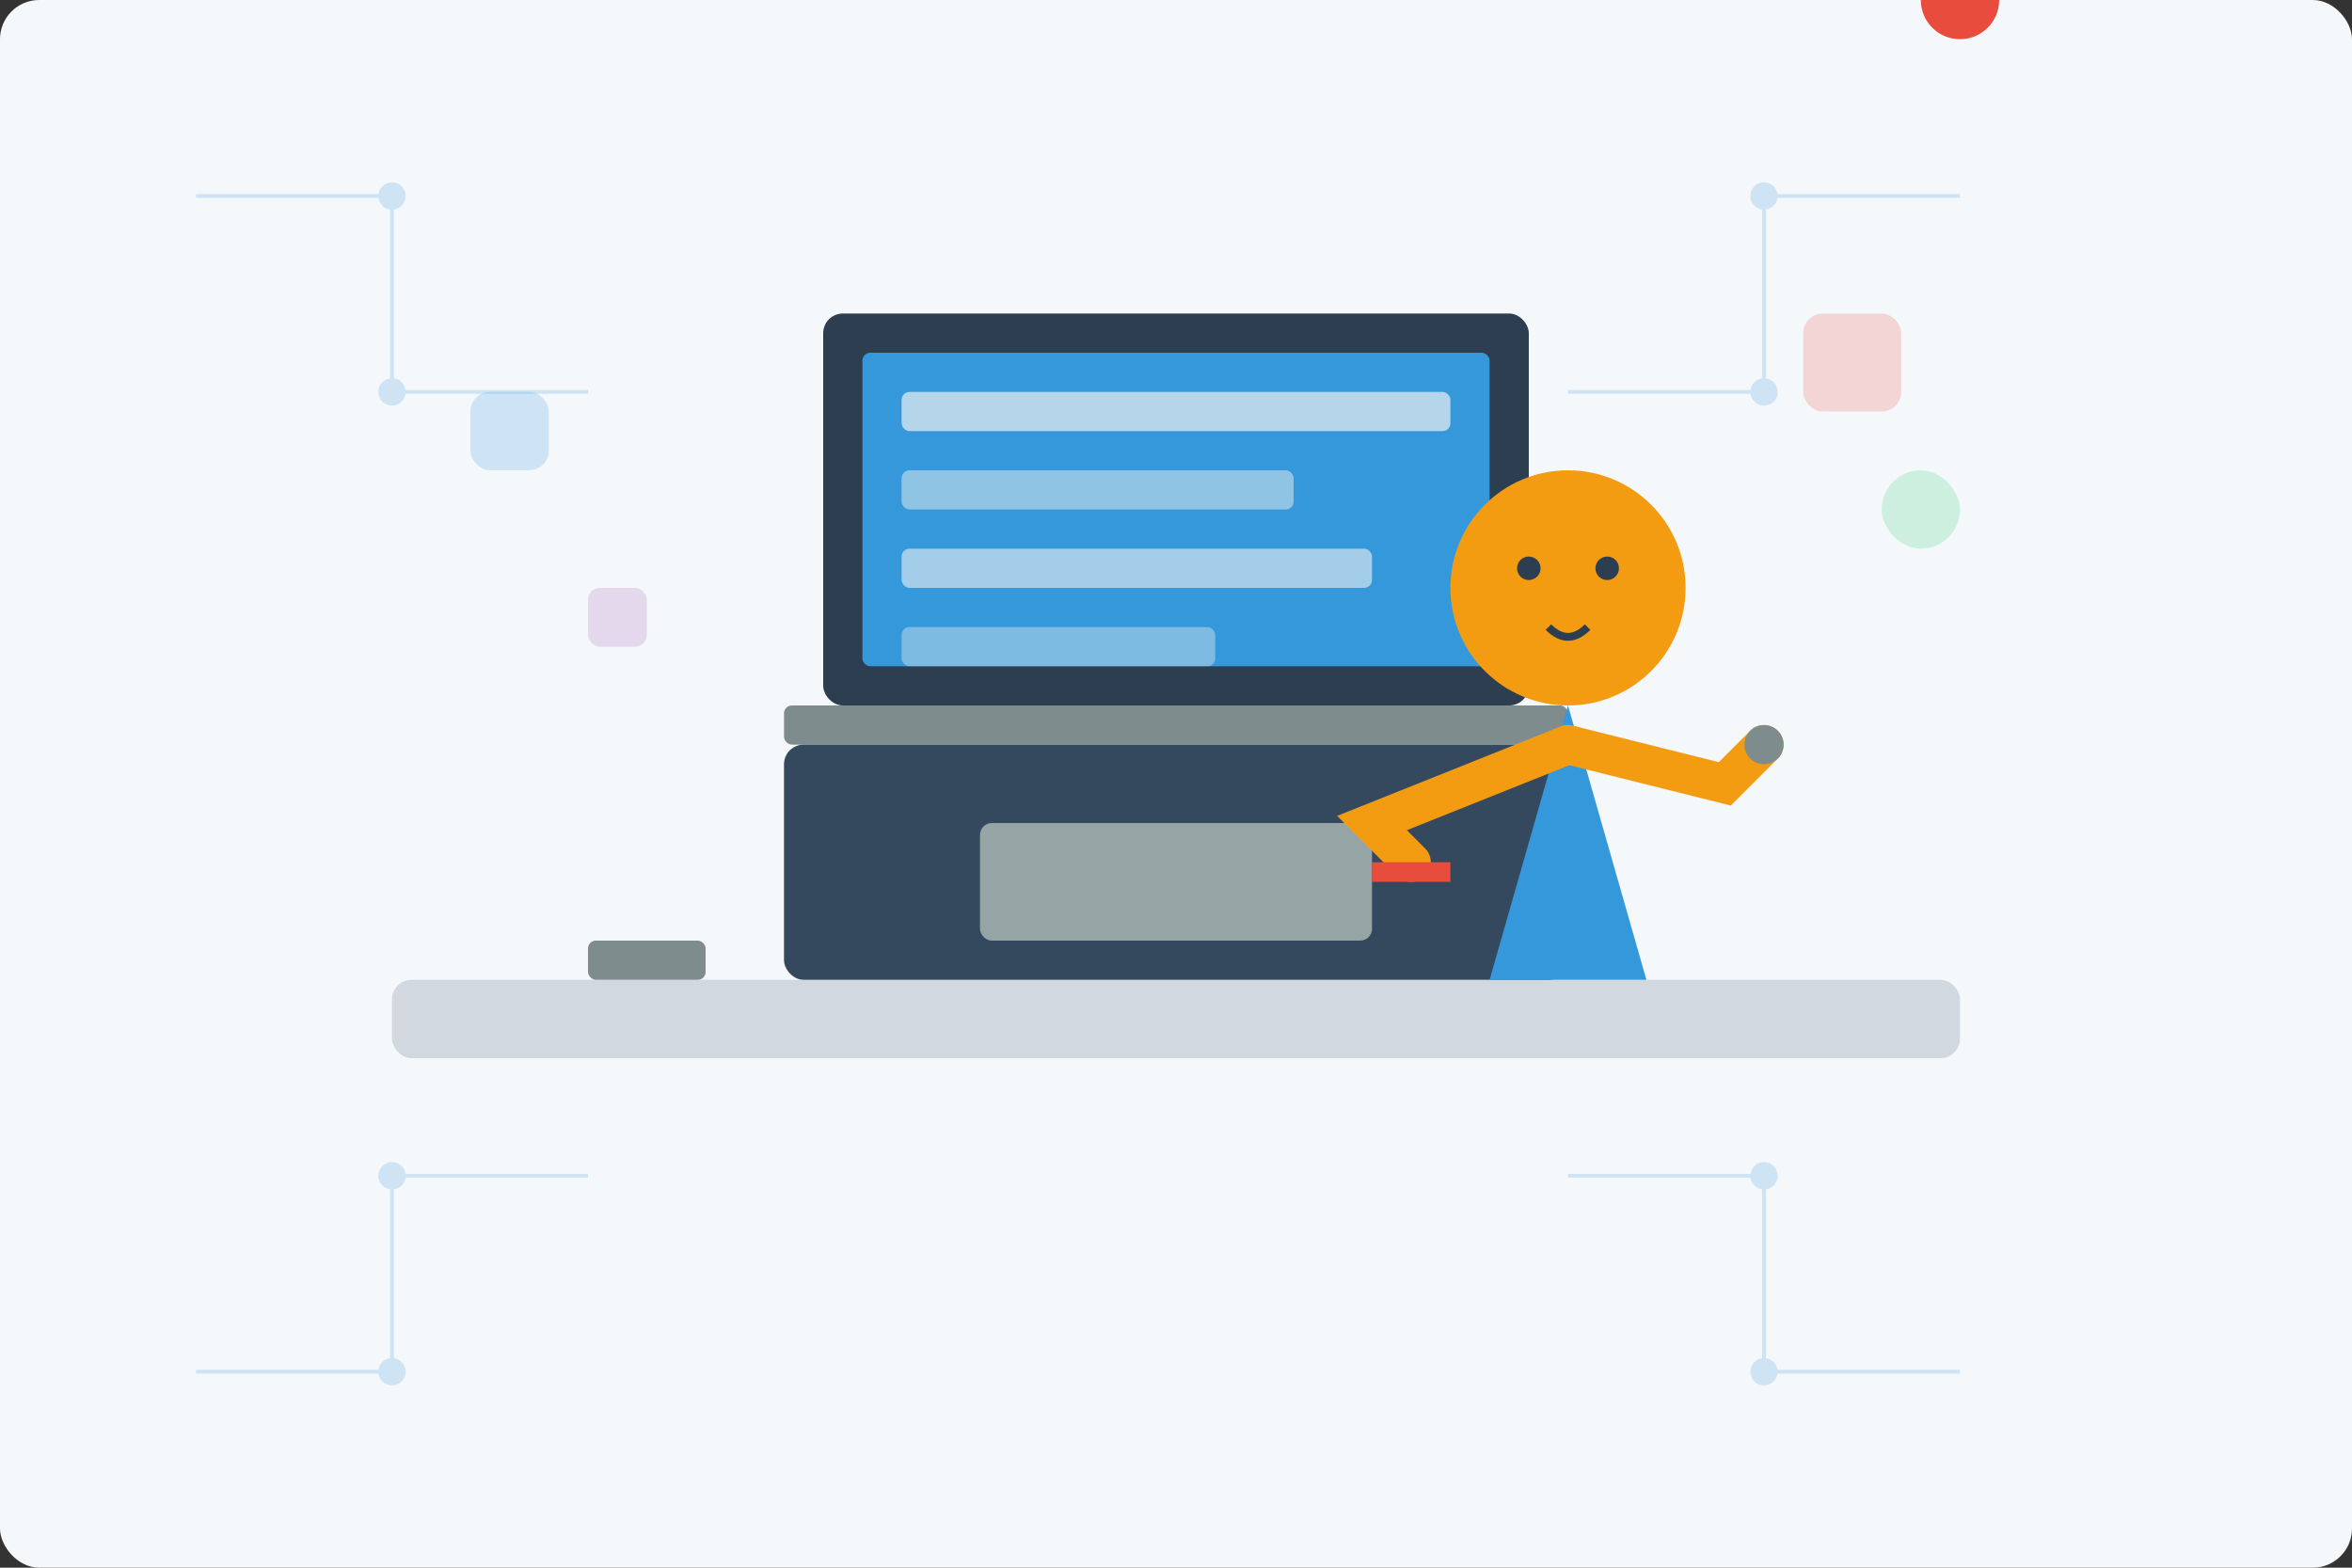 <svg xmlns="http://www.w3.org/2000/svg" width="600" height="400" viewBox="0 0 600 400" fill="none">
  <rect x="0" y="0" width="600" height="400" fill="#333333" stroke="none"/>
  <!-- Fundo com gradiente suave -->
  <rect width="600" height="400" fill="#f5f8fa" rx="10" ry="10"/>
  
  <!-- Mesa de trabalho -->
  <rect x="100" y="250" width="400" height="20" rx="5" ry="5" fill="#d1d8e0"/>
  
  <!-- Notebook -->
  <g>
    <!-- Base do notebook -->
    <rect x="200" y="180" width="200" height="10" rx="2" ry="2" fill="#7f8c8d"/>
    <rect x="200" y="190" width="200" height="60" rx="5" ry="5" fill="#34495e"/>
    
    <!-- Tela do notebook -->
    <rect x="210" y="80" width="180" height="100" rx="5" ry="5" fill="#2c3e50"/>
    <rect x="220" y="90" width="160" height="80" rx="2" ry="2" fill="#3498db"/>
    
    <!-- Conteúdo da tela -->
    <rect x="230" y="100" width="140" height="10" rx="2" ry="2" fill="#ecf0f1" opacity="0.7"/>
    <rect x="230" y="120" width="100" height="10" rx="2" ry="2" fill="#ecf0f1" opacity="0.5"/>
    <rect x="230" y="140" width="120" height="10" rx="2" ry="2" fill="#ecf0f1" opacity="0.6"/>
    <rect x="230" y="160" width="80" height="10" rx="2" ry="2" fill="#ecf0f1" opacity="0.4"/>
    
    <!-- Touchpad -->
    <rect x="250" y="210" width="100" height="30" rx="3" ry="3" fill="#95a5a6"/>
  </g>
  
  <!-- Técnico -->
  <g>
    <!-- Cabeça -->
    <circle cx="400" cy="150" r="30" fill="#f39c12"/>
    
    <!-- Rosto -->
    <circle cx="390" cy="145" r="3" fill="#2c3e50"/> <!-- Olho esquerdo -->
    <circle cx="410" cy="145" r="3" fill="#2c3e50"/> <!-- Olho direito -->
    <path d="M395 160 Q400 165 405 160" stroke="#2c3e50" stroke-width="2" fill="none"/> <!-- Sorriso -->
    
    <!-- Corpo -->
    <path d="M400 180 L380 250 L420 250 Z" fill="#3498db"/> <!-- Camisa -->
    
    <!-- Braços -->
    <path d="M400 190 L350 210 L360 220" stroke="#f39c12" stroke-width="10" stroke-linecap="round" fill="none"/> <!-- Braço esquerdo -->
    <path d="M400 190 L440 200 L450 190" stroke="#f39c12" stroke-width="10" stroke-linecap="round" fill="none"/> <!-- Braço direito -->
    
    <!-- Ferramentas -->
    <rect x="350" y="220" width="20" height="5" fill="#e74c3c"/> <!-- Chave de fenda -->
    <circle cx="450" cy="190" r="5" fill="#7f8c8d"/> <!-- Parafuso -->
  </g>
  
  <!-- Elementos decorativos -->
  <g>
    <!-- Ferramentas na mesa -->
    <rect x="150" y="240" width="30" height="10" rx="2" ry="2" fill="#7f8c8d"/> <!-- Chave inglesa -->
    <circle cx="500" y="240" r="10" fill="#e74c3c"/> <!-- Caixa de ferramentas -->
    
    <!-- Ícones flutuantes representando tecnologia -->
    <g opacity="0.2">
      <rect x="120" y="100" width="20" height="20" rx="5" ry="5" fill="#3498db"/> <!-- Ícone 1 -->
      <rect x="480" y="120" width="20" height="20" rx="10" ry="10" fill="#2ecc71"/> <!-- Ícone 2 -->
      <rect x="150" y="150" width="15" height="15" rx="3" ry="3" fill="#9b59b6"/> <!-- Ícone 3 -->
      <rect x="460" y="80" width="25" height="25" rx="5" ry="5" fill="#e74c3c"/> <!-- Ícone 4 -->
    </g>
  </g>
  
  <!-- Elementos de circuito decorativos -->
  <g stroke="#3498db" stroke-width="1" opacity="0.2">
    <path d="M50 50 L100 50 L100 100 L150 100" fill="none"/>
    <path d="M500 50 L450 50 L450 100 L400 100" fill="none"/>
    <path d="M50 350 L100 350 L100 300 L150 300" fill="none"/>
    <path d="M500 350 L450 350 L450 300 L400 300" fill="none"/>
    
    <!-- Pontos de conexão -->
    <circle cx="100" cy="50" r="3" fill="#3498db"/>
    <circle cx="100" cy="100" r="3" fill="#3498db"/>
    <circle cx="450" cy="50" r="3" fill="#3498db"/>
    <circle cx="450" cy="100" r="3" fill="#3498db"/>
    <circle cx="100" cy="350" r="3" fill="#3498db"/>
    <circle cx="100" cy="300" r="3" fill="#3498db"/>
    <circle cx="450" cy="350" r="3" fill="#3498db"/>
    <circle cx="450" cy="300" r="3" fill="#3498db"/>
  </g>
</svg>